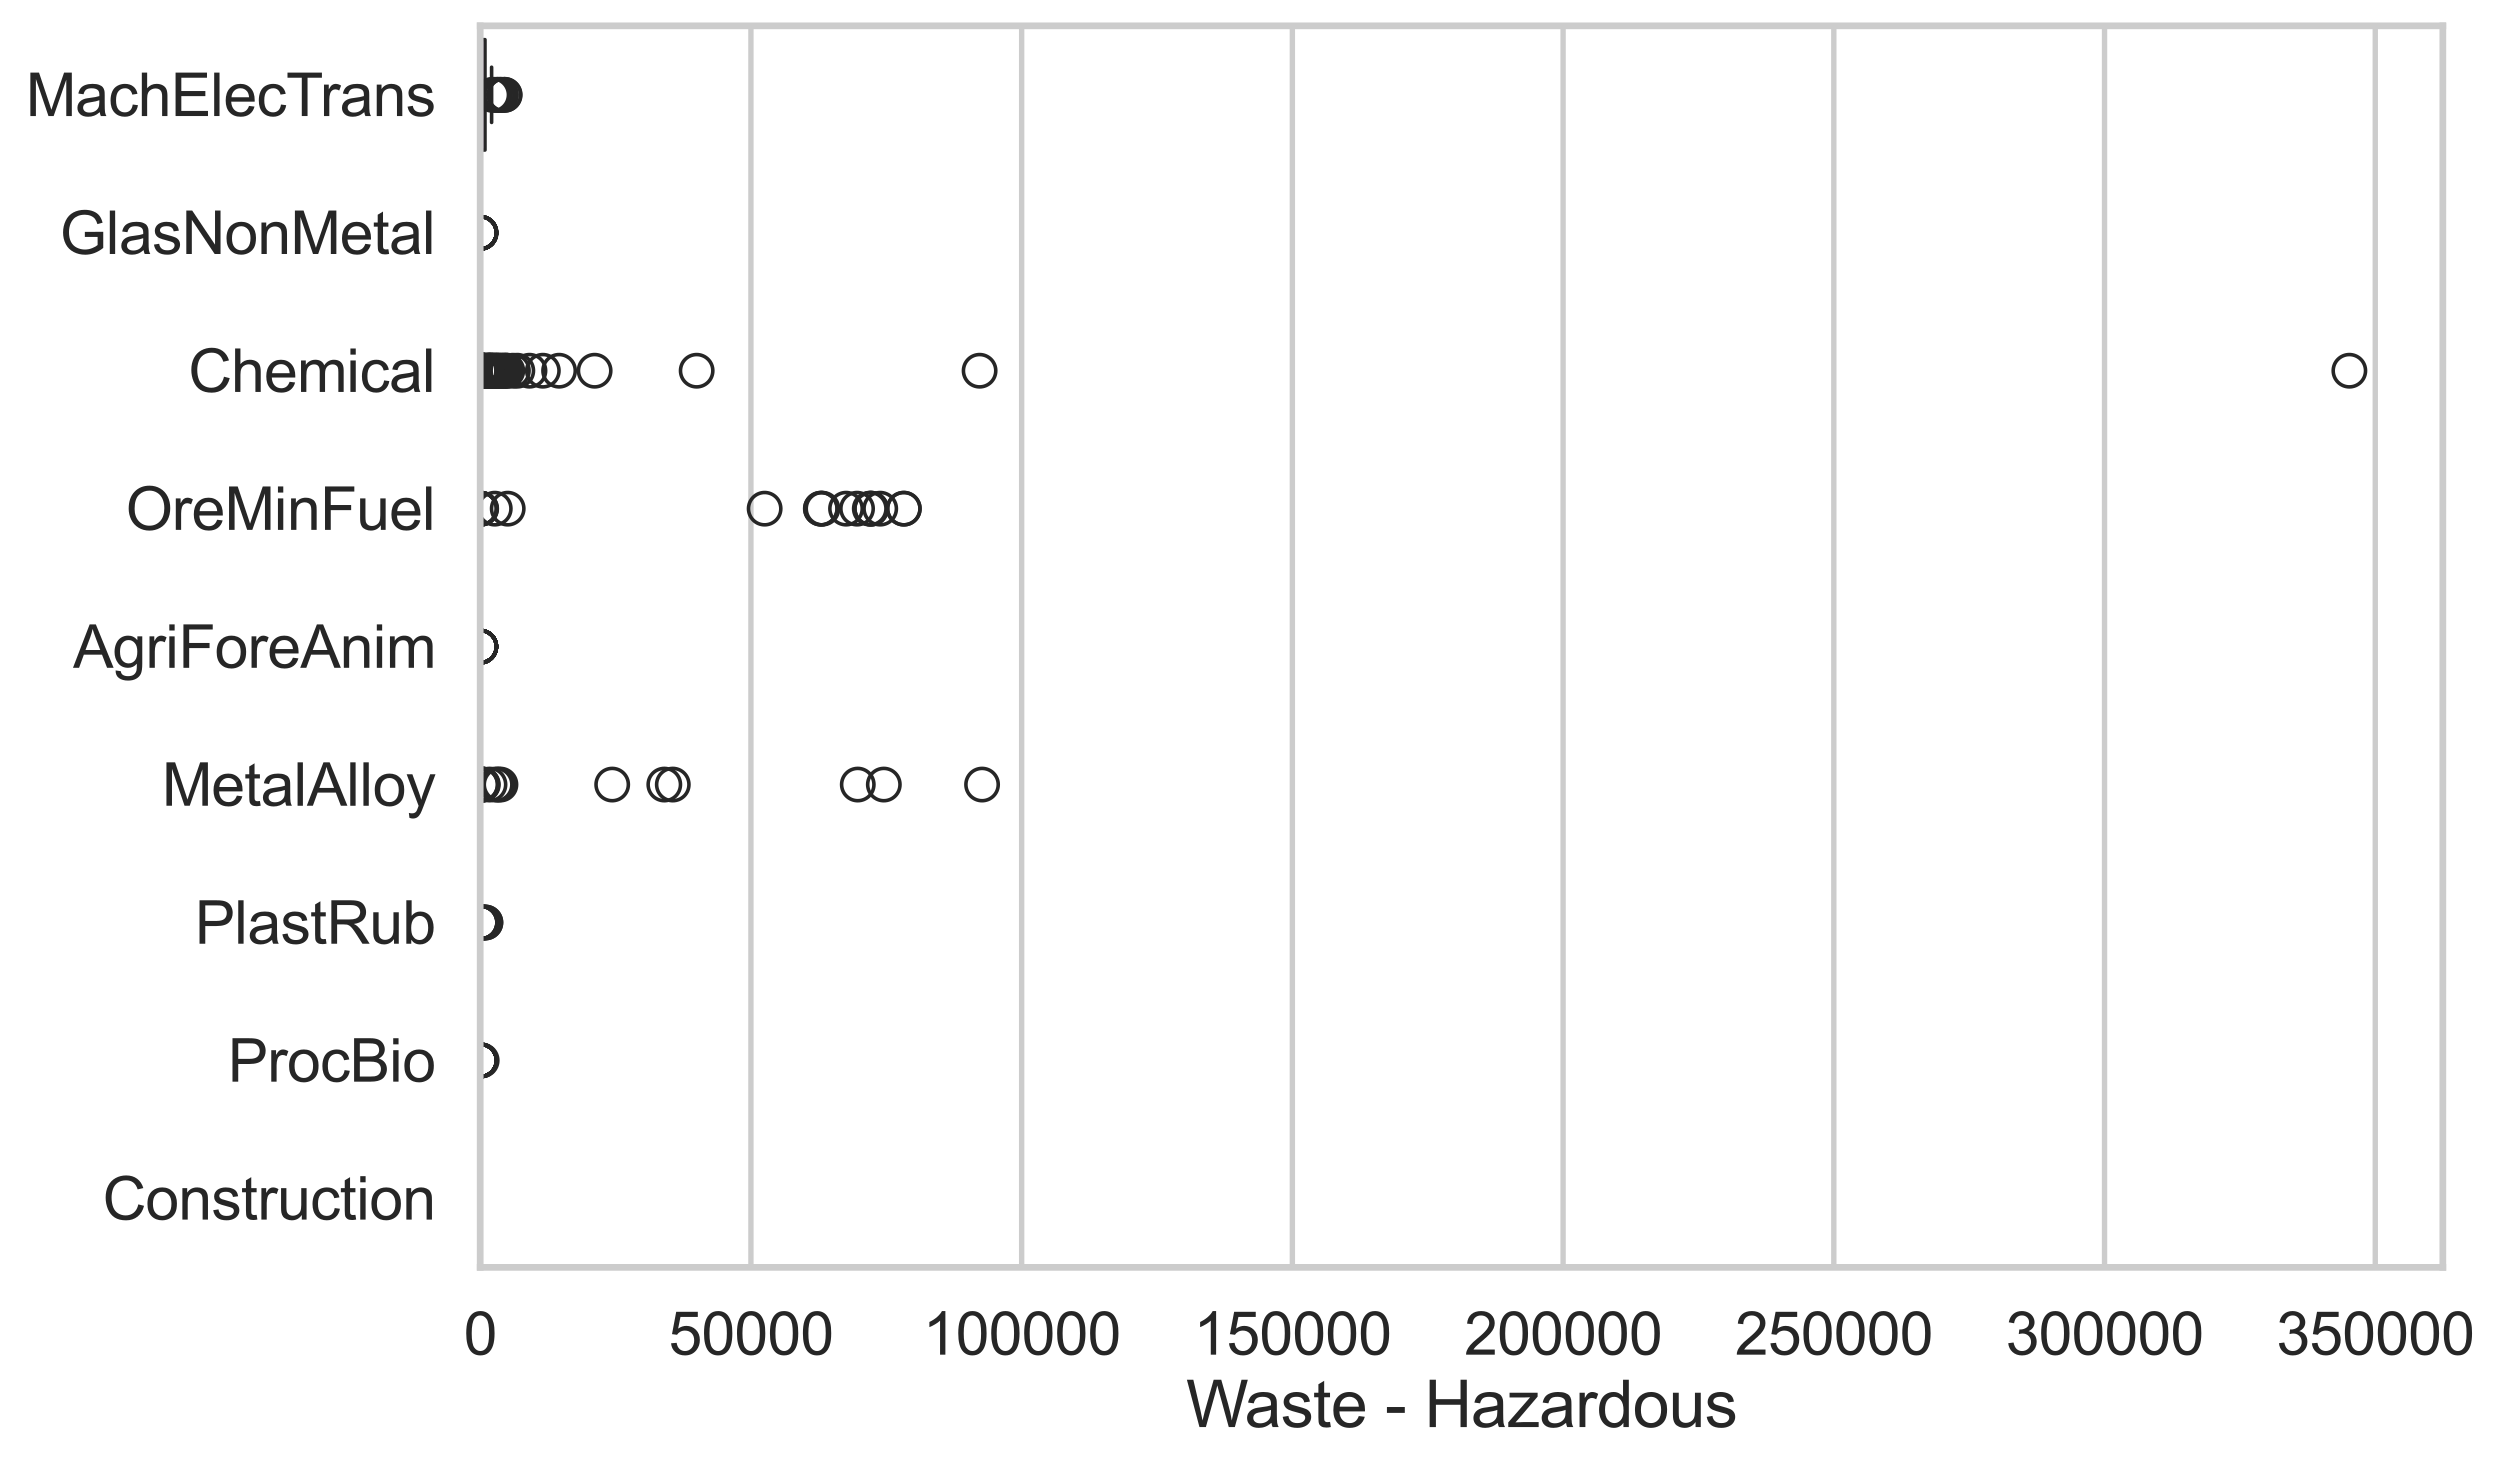 <?xml version="1.0" encoding="utf-8" standalone="no"?>
<!DOCTYPE svg PUBLIC "-//W3C//DTD SVG 1.1//EN"
  "http://www.w3.org/Graphics/SVG/1.1/DTD/svg11.dtd">
<svg xmlns:xlink="http://www.w3.org/1999/xlink" width="696.052pt" height="408.111pt" viewBox="0 0 696.052 408.111" xmlns="http://www.w3.org/2000/svg" version="1.1">
 <defs>
  <style type="text/css">*{stroke-linejoin: round; stroke-linecap: butt}</style>
 </defs>
 <g id="figure_1">
  <g id="patch_1">
   <path d="M 0 408.111 
L 696.052 408.111 
L 696.052 0 
L 0 0 
z
" style="fill: #ffffff"/>
  </g>
  <g id="axes_1">
   <g id="patch_2">
    <path d="M 133.697 352.86 
L 680.134 352.86 
L 680.134 7.2 
L 133.697 7.2 
z
" style="fill: #ffffff"/>
   </g>
   <g id="matplotlib.axis_1">
    <g id="xtick_1">
     <g id="line2d_1">
      <path d="M 133.697 352.86 
L 133.697 7.2 
" clip-path="url(#p6d8b28d0b5)" style="fill: none; stroke: #cccccc; stroke-width: 1.5; stroke-linecap: round"/>
     </g>
     <g id="text_1">
      <!-- 0 -->
      <g style="fill: #262626" transform="translate(129.109 377.17) scale(0.165 -0.165)">
       <defs>
        <path id="ArialMT-30" d="M 266 2259 
Q 266 3072 433 3567 
Q 600 4063 929 4331 
Q 1259 4600 1759 4600 
Q 2128 4600 2406 4451 
Q 2684 4303 2865 4023 
Q 3047 3744 3150 3342 
Q 3253 2941 3253 2259 
Q 3253 1453 3087 958 
Q 2922 463 2592 192 
Q 2263 -78 1759 -78 
Q 1097 -78 719 397 
Q 266 969 266 2259 
z
M 844 2259 
Q 844 1131 1108 757 
Q 1372 384 1759 384 
Q 2147 384 2411 759 
Q 2675 1134 2675 2259 
Q 2675 3391 2411 3762 
Q 2147 4134 1753 4134 
Q 1366 4134 1134 3806 
Q 844 3388 844 2259 
z
" transform="scale(0.016)"/>
       </defs>
       <use xlink:href="#ArialMT-30"/>
      </g>
     </g>
    </g>
    <g id="xtick_2">
     <g id="line2d_2">
      <path d="M 209.072 352.86 
L 209.072 7.2 
" clip-path="url(#p6d8b28d0b5)" style="fill: none; stroke: #cccccc; stroke-width: 1.5; stroke-linecap: round"/>
     </g>
     <g id="text_2">
      <!-- 50000 -->
      <g style="fill: #262626" transform="translate(186.134 377.17) scale(0.165 -0.165)">
       <defs>
        <path id="ArialMT-35" d="M 266 1200 
L 856 1250 
Q 922 819 1161 601 
Q 1400 384 1738 384 
Q 2144 384 2425 690 
Q 2706 997 2706 1503 
Q 2706 1984 2436 2262 
Q 2166 2541 1728 2541 
Q 1456 2541 1237 2417 
Q 1019 2294 894 2097 
L 366 2166 
L 809 4519 
L 3088 4519 
L 3088 3981 
L 1259 3981 
L 1013 2750 
Q 1425 3038 1878 3038 
Q 2478 3038 2890 2622 
Q 3303 2206 3303 1553 
Q 3303 931 2941 478 
Q 2500 -78 1738 -78 
Q 1113 -78 717 272 
Q 322 622 266 1200 
z
" transform="scale(0.016)"/>
       </defs>
       <use xlink:href="#ArialMT-35"/>
       <use xlink:href="#ArialMT-30" transform="translate(55.615 0)"/>
       <use xlink:href="#ArialMT-30" transform="translate(111.23 0)"/>
       <use xlink:href="#ArialMT-30" transform="translate(166.846 0)"/>
       <use xlink:href="#ArialMT-30" transform="translate(222.461 0)"/>
      </g>
     </g>
    </g>
    <g id="xtick_3">
     <g id="line2d_3">
      <path d="M 284.448 352.86 
L 284.448 7.2 
" clip-path="url(#p6d8b28d0b5)" style="fill: none; stroke: #cccccc; stroke-width: 1.5; stroke-linecap: round"/>
     </g>
     <g id="text_3">
      <!-- 100000 -->
      <g style="fill: #262626" transform="translate(256.921 377.17) scale(0.165 -0.165)">
       <defs>
        <path id="ArialMT-31" d="M 2384 0 
L 1822 0 
L 1822 3584 
Q 1619 3391 1289 3197 
Q 959 3003 697 2906 
L 697 3450 
Q 1169 3672 1522 3987 
Q 1875 4303 2022 4600 
L 2384 4600 
L 2384 0 
z
" transform="scale(0.016)"/>
       </defs>
       <use xlink:href="#ArialMT-31"/>
       <use xlink:href="#ArialMT-30" transform="translate(55.615 0)"/>
       <use xlink:href="#ArialMT-30" transform="translate(111.23 0)"/>
       <use xlink:href="#ArialMT-30" transform="translate(166.846 0)"/>
       <use xlink:href="#ArialMT-30" transform="translate(222.461 0)"/>
       <use xlink:href="#ArialMT-30" transform="translate(278.076 0)"/>
      </g>
     </g>
    </g>
    <g id="xtick_4">
     <g id="line2d_4">
      <path d="M 359.823 352.86 
L 359.823 7.2 
" clip-path="url(#p6d8b28d0b5)" style="fill: none; stroke: #cccccc; stroke-width: 1.5; stroke-linecap: round"/>
     </g>
     <g id="text_4">
      <!-- 150000 -->
      <g style="fill: #262626" transform="translate(332.297 377.17) scale(0.165 -0.165)">
       <use xlink:href="#ArialMT-31"/>
       <use xlink:href="#ArialMT-35" transform="translate(55.615 0)"/>
       <use xlink:href="#ArialMT-30" transform="translate(111.23 0)"/>
       <use xlink:href="#ArialMT-30" transform="translate(166.846 0)"/>
       <use xlink:href="#ArialMT-30" transform="translate(222.461 0)"/>
       <use xlink:href="#ArialMT-30" transform="translate(278.076 0)"/>
      </g>
     </g>
    </g>
    <g id="xtick_5">
     <g id="line2d_5">
      <path d="M 435.199 352.86 
L 435.199 7.2 
" clip-path="url(#p6d8b28d0b5)" style="fill: none; stroke: #cccccc; stroke-width: 1.5; stroke-linecap: round"/>
     </g>
     <g id="text_5">
      <!-- 200000 -->
      <g style="fill: #262626" transform="translate(407.672 377.17) scale(0.165 -0.165)">
       <defs>
        <path id="ArialMT-32" d="M 3222 541 
L 3222 0 
L 194 0 
Q 188 203 259 391 
Q 375 700 629 1000 
Q 884 1300 1366 1694 
Q 2113 2306 2375 2664 
Q 2638 3022 2638 3341 
Q 2638 3675 2398 3904 
Q 2159 4134 1775 4134 
Q 1369 4134 1125 3890 
Q 881 3647 878 3216 
L 300 3275 
Q 359 3922 746 4261 
Q 1134 4600 1788 4600 
Q 2447 4600 2831 4234 
Q 3216 3869 3216 3328 
Q 3216 3053 3103 2787 
Q 2991 2522 2730 2228 
Q 2469 1934 1863 1422 
Q 1356 997 1212 845 
Q 1069 694 975 541 
L 3222 541 
z
" transform="scale(0.016)"/>
       </defs>
       <use xlink:href="#ArialMT-32"/>
       <use xlink:href="#ArialMT-30" transform="translate(55.615 0)"/>
       <use xlink:href="#ArialMT-30" transform="translate(111.23 0)"/>
       <use xlink:href="#ArialMT-30" transform="translate(166.846 0)"/>
       <use xlink:href="#ArialMT-30" transform="translate(222.461 0)"/>
       <use xlink:href="#ArialMT-30" transform="translate(278.076 0)"/>
      </g>
     </g>
    </g>
    <g id="xtick_6">
     <g id="line2d_6">
      <path d="M 510.574 352.86 
L 510.574 7.2 
" clip-path="url(#p6d8b28d0b5)" style="fill: none; stroke: #cccccc; stroke-width: 1.5; stroke-linecap: round"/>
     </g>
     <g id="text_6">
      <!-- 250000 -->
      <g style="fill: #262626" transform="translate(483.047 377.17) scale(0.165 -0.165)">
       <use xlink:href="#ArialMT-32"/>
       <use xlink:href="#ArialMT-35" transform="translate(55.615 0)"/>
       <use xlink:href="#ArialMT-30" transform="translate(111.23 0)"/>
       <use xlink:href="#ArialMT-30" transform="translate(166.846 0)"/>
       <use xlink:href="#ArialMT-30" transform="translate(222.461 0)"/>
       <use xlink:href="#ArialMT-30" transform="translate(278.076 0)"/>
      </g>
     </g>
    </g>
    <g id="xtick_7">
     <g id="line2d_7">
      <path d="M 585.95 352.86 
L 585.95 7.2 
" clip-path="url(#p6d8b28d0b5)" style="fill: none; stroke: #cccccc; stroke-width: 1.5; stroke-linecap: round"/>
     </g>
     <g id="text_7">
      <!-- 300000 -->
      <g style="fill: #262626" transform="translate(558.423 377.17) scale(0.165 -0.165)">
       <defs>
        <path id="ArialMT-33" d="M 269 1209 
L 831 1284 
Q 928 806 1161 595 
Q 1394 384 1728 384 
Q 2125 384 2398 659 
Q 2672 934 2672 1341 
Q 2672 1728 2419 1979 
Q 2166 2231 1775 2231 
Q 1616 2231 1378 2169 
L 1441 2663 
Q 1497 2656 1531 2656 
Q 1891 2656 2178 2843 
Q 2466 3031 2466 3422 
Q 2466 3731 2256 3934 
Q 2047 4138 1716 4138 
Q 1388 4138 1169 3931 
Q 950 3725 888 3313 
L 325 3413 
Q 428 3978 793 4289 
Q 1159 4600 1703 4600 
Q 2078 4600 2393 4439 
Q 2709 4278 2876 4000 
Q 3044 3722 3044 3409 
Q 3044 3113 2884 2869 
Q 2725 2625 2413 2481 
Q 2819 2388 3044 2092 
Q 3269 1797 3269 1353 
Q 3269 753 2831 336 
Q 2394 -81 1725 -81 
Q 1122 -81 723 278 
Q 325 638 269 1209 
z
" transform="scale(0.016)"/>
       </defs>
       <use xlink:href="#ArialMT-33"/>
       <use xlink:href="#ArialMT-30" transform="translate(55.615 0)"/>
       <use xlink:href="#ArialMT-30" transform="translate(111.23 0)"/>
       <use xlink:href="#ArialMT-30" transform="translate(166.846 0)"/>
       <use xlink:href="#ArialMT-30" transform="translate(222.461 0)"/>
       <use xlink:href="#ArialMT-30" transform="translate(278.076 0)"/>
      </g>
     </g>
    </g>
    <g id="xtick_8">
     <g id="line2d_8">
      <path d="M 661.325 352.86 
L 661.325 7.2 
" clip-path="url(#p6d8b28d0b5)" style="fill: none; stroke: #cccccc; stroke-width: 1.5; stroke-linecap: round"/>
     </g>
     <g id="text_8">
      <!-- 350000 -->
      <g style="fill: #262626" transform="translate(633.798 377.17) scale(0.165 -0.165)">
       <use xlink:href="#ArialMT-33"/>
       <use xlink:href="#ArialMT-35" transform="translate(55.615 0)"/>
       <use xlink:href="#ArialMT-30" transform="translate(111.23 0)"/>
       <use xlink:href="#ArialMT-30" transform="translate(166.846 0)"/>
       <use xlink:href="#ArialMT-30" transform="translate(222.461 0)"/>
       <use xlink:href="#ArialMT-30" transform="translate(278.076 0)"/>
      </g>
     </g>
    </g>
    <g id="text_9">
     <!-- Waste - Hazardous -->
     <g style="fill: #262626" transform="translate(330.23 397.334) scale(0.18 -0.18)">
      <defs>
       <path id="ArialMT-57" d="M 1294 0 
L 78 4581 
L 700 4581 
L 1397 1578 
Q 1509 1106 1591 641 
Q 1766 1375 1797 1488 
L 2669 4581 
L 3400 4581 
L 4056 2263 
Q 4303 1400 4413 641 
Q 4500 1075 4641 1638 
L 5359 4581 
L 5969 4581 
L 4713 0 
L 4128 0 
L 3163 3491 
Q 3041 3928 3019 4028 
Q 2947 3713 2884 3491 
L 1913 0 
L 1294 0 
z
" transform="scale(0.016)"/>
       <path id="ArialMT-61" d="M 2588 409 
Q 2275 144 1986 34 
Q 1697 -75 1366 -75 
Q 819 -75 525 192 
Q 231 459 231 875 
Q 231 1119 342 1320 
Q 453 1522 633 1644 
Q 813 1766 1038 1828 
Q 1203 1872 1538 1913 
Q 2219 1994 2541 2106 
Q 2544 2222 2544 2253 
Q 2544 2597 2384 2738 
Q 2169 2928 1744 2928 
Q 1347 2928 1158 2789 
Q 969 2650 878 2297 
L 328 2372 
Q 403 2725 575 2942 
Q 747 3159 1072 3276 
Q 1397 3394 1825 3394 
Q 2250 3394 2515 3294 
Q 2781 3194 2906 3042 
Q 3031 2891 3081 2659 
Q 3109 2516 3109 2141 
L 3109 1391 
Q 3109 606 3145 398 
Q 3181 191 3288 0 
L 2700 0 
Q 2613 175 2588 409 
z
M 2541 1666 
Q 2234 1541 1622 1453 
Q 1275 1403 1131 1340 
Q 988 1278 909 1158 
Q 831 1038 831 891 
Q 831 666 1001 516 
Q 1172 366 1500 366 
Q 1825 366 2078 508 
Q 2331 650 2450 897 
Q 2541 1088 2541 1459 
L 2541 1666 
z
" transform="scale(0.016)"/>
       <path id="ArialMT-73" d="M 197 991 
L 753 1078 
Q 800 744 1014 566 
Q 1228 388 1613 388 
Q 2000 388 2187 545 
Q 2375 703 2375 916 
Q 2375 1106 2209 1216 
Q 2094 1291 1634 1406 
Q 1016 1563 777 1677 
Q 538 1791 414 1992 
Q 291 2194 291 2438 
Q 291 2659 392 2848 
Q 494 3038 669 3163 
Q 800 3259 1026 3326 
Q 1253 3394 1513 3394 
Q 1903 3394 2198 3281 
Q 2494 3169 2634 2976 
Q 2775 2784 2828 2463 
L 2278 2388 
Q 2241 2644 2061 2787 
Q 1881 2931 1553 2931 
Q 1166 2931 1000 2803 
Q 834 2675 834 2503 
Q 834 2394 903 2306 
Q 972 2216 1119 2156 
Q 1203 2125 1616 2013 
Q 2213 1853 2448 1751 
Q 2684 1650 2818 1456 
Q 2953 1263 2953 975 
Q 2953 694 2789 445 
Q 2625 197 2315 61 
Q 2006 -75 1616 -75 
Q 969 -75 630 194 
Q 291 463 197 991 
z
" transform="scale(0.016)"/>
       <path id="ArialMT-74" d="M 1650 503 
L 1731 6 
Q 1494 -44 1306 -44 
Q 1000 -44 831 53 
Q 663 150 594 308 
Q 525 466 525 972 
L 525 2881 
L 113 2881 
L 113 3319 
L 525 3319 
L 525 4141 
L 1084 4478 
L 1084 3319 
L 1650 3319 
L 1650 2881 
L 1084 2881 
L 1084 941 
Q 1084 700 1114 631 
Q 1144 563 1211 522 
Q 1278 481 1403 481 
Q 1497 481 1650 503 
z
" transform="scale(0.016)"/>
       <path id="ArialMT-65" d="M 2694 1069 
L 3275 997 
Q 3138 488 2766 206 
Q 2394 -75 1816 -75 
Q 1088 -75 661 373 
Q 234 822 234 1631 
Q 234 2469 665 2931 
Q 1097 3394 1784 3394 
Q 2450 3394 2872 2941 
Q 3294 2488 3294 1666 
Q 3294 1616 3291 1516 
L 816 1516 
Q 847 969 1125 678 
Q 1403 388 1819 388 
Q 2128 388 2347 550 
Q 2566 713 2694 1069 
z
M 847 1978 
L 2700 1978 
Q 2663 2397 2488 2606 
Q 2219 2931 1791 2931 
Q 1403 2931 1139 2672 
Q 875 2413 847 1978 
z
" transform="scale(0.016)"/>
       <path id="ArialMT-20" transform="scale(0.016)"/>
       <path id="ArialMT-2d" d="M 203 1375 
L 203 1941 
L 1931 1941 
L 1931 1375 
L 203 1375 
z
" transform="scale(0.016)"/>
       <path id="ArialMT-48" d="M 513 0 
L 513 4581 
L 1119 4581 
L 1119 2700 
L 3500 2700 
L 3500 4581 
L 4106 4581 
L 4106 0 
L 3500 0 
L 3500 2159 
L 1119 2159 
L 1119 0 
L 513 0 
z
" transform="scale(0.016)"/>
       <path id="ArialMT-7a" d="M 125 0 
L 125 456 
L 2238 2881 
Q 1878 2863 1603 2863 
L 250 2863 
L 250 3319 
L 2963 3319 
L 2963 2947 
L 1166 841 
L 819 456 
Q 1197 484 1528 484 
L 3063 484 
L 3063 0 
L 125 0 
z
" transform="scale(0.016)"/>
       <path id="ArialMT-72" d="M 416 0 
L 416 3319 
L 922 3319 
L 922 2816 
Q 1116 3169 1280 3281 
Q 1444 3394 1641 3394 
Q 1925 3394 2219 3213 
L 2025 2691 
Q 1819 2813 1613 2813 
Q 1428 2813 1281 2702 
Q 1134 2591 1072 2394 
Q 978 2094 978 1738 
L 978 0 
L 416 0 
z
" transform="scale(0.016)"/>
       <path id="ArialMT-64" d="M 2575 0 
L 2575 419 
Q 2259 -75 1647 -75 
Q 1250 -75 917 144 
Q 584 363 401 755 
Q 219 1147 219 1656 
Q 219 2153 384 2558 
Q 550 2963 881 3178 
Q 1213 3394 1622 3394 
Q 1922 3394 2156 3267 
Q 2391 3141 2538 2938 
L 2538 4581 
L 3097 4581 
L 3097 0 
L 2575 0 
z
M 797 1656 
Q 797 1019 1065 703 
Q 1334 388 1700 388 
Q 2069 388 2326 689 
Q 2584 991 2584 1609 
Q 2584 2291 2321 2609 
Q 2059 2928 1675 2928 
Q 1300 2928 1048 2622 
Q 797 2316 797 1656 
z
" transform="scale(0.016)"/>
       <path id="ArialMT-6f" d="M 213 1659 
Q 213 2581 725 3025 
Q 1153 3394 1769 3394 
Q 2453 3394 2887 2945 
Q 3322 2497 3322 1706 
Q 3322 1066 3130 698 
Q 2938 331 2570 128 
Q 2203 -75 1769 -75 
Q 1072 -75 642 372 
Q 213 819 213 1659 
z
M 791 1659 
Q 791 1022 1069 705 
Q 1347 388 1769 388 
Q 2188 388 2466 706 
Q 2744 1025 2744 1678 
Q 2744 2294 2464 2611 
Q 2184 2928 1769 2928 
Q 1347 2928 1069 2612 
Q 791 2297 791 1659 
z
" transform="scale(0.016)"/>
       <path id="ArialMT-75" d="M 2597 0 
L 2597 488 
Q 2209 -75 1544 -75 
Q 1250 -75 995 37 
Q 741 150 617 320 
Q 494 491 444 738 
Q 409 903 409 1263 
L 409 3319 
L 972 3319 
L 972 1478 
Q 972 1038 1006 884 
Q 1059 663 1231 536 
Q 1403 409 1656 409 
Q 1909 409 2131 539 
Q 2353 669 2445 892 
Q 2538 1116 2538 1541 
L 2538 3319 
L 3100 3319 
L 3100 0 
L 2597 0 
z
" transform="scale(0.016)"/>
      </defs>
      <use xlink:href="#ArialMT-57"/>
      <use xlink:href="#ArialMT-61" transform="translate(90.635 0)"/>
      <use xlink:href="#ArialMT-73" transform="translate(146.25 0)"/>
      <use xlink:href="#ArialMT-74" transform="translate(196.25 0)"/>
      <use xlink:href="#ArialMT-65" transform="translate(224.033 0)"/>
      <use xlink:href="#ArialMT-20" transform="translate(279.648 0)"/>
      <use xlink:href="#ArialMT-2d" transform="translate(307.432 0)"/>
      <use xlink:href="#ArialMT-20" transform="translate(340.732 0)"/>
      <use xlink:href="#ArialMT-48" transform="translate(368.516 0)"/>
      <use xlink:href="#ArialMT-61" transform="translate(440.732 0)"/>
      <use xlink:href="#ArialMT-7a" transform="translate(496.348 0)"/>
      <use xlink:href="#ArialMT-61" transform="translate(546.348 0)"/>
      <use xlink:href="#ArialMT-72" transform="translate(601.963 0)"/>
      <use xlink:href="#ArialMT-64" transform="translate(635.264 0)"/>
      <use xlink:href="#ArialMT-6f" transform="translate(690.879 0)"/>
      <use xlink:href="#ArialMT-75" transform="translate(746.494 0)"/>
      <use xlink:href="#ArialMT-73" transform="translate(802.109 0)"/>
     </g>
    </g>
   </g>
   <g id="matplotlib.axis_2">
    <g id="ytick_1">
     <g id="text_10">
      <!-- MachElecTrans -->
      <g style="fill: #262626" transform="translate(7.2 32.309) scale(0.165 -0.165)">
       <defs>
        <path id="ArialMT-4d" d="M 475 0 
L 475 4581 
L 1388 4581 
L 2472 1338 
Q 2622 884 2691 659 
Q 2769 909 2934 1394 
L 4031 4581 
L 4847 4581 
L 4847 0 
L 4263 0 
L 4263 3834 
L 2931 0 
L 2384 0 
L 1059 3900 
L 1059 0 
L 475 0 
z
" transform="scale(0.016)"/>
        <path id="ArialMT-63" d="M 2588 1216 
L 3141 1144 
Q 3050 572 2676 248 
Q 2303 -75 1759 -75 
Q 1078 -75 664 370 
Q 250 816 250 1647 
Q 250 2184 428 2587 
Q 606 2991 970 3192 
Q 1334 3394 1763 3394 
Q 2303 3394 2647 3120 
Q 2991 2847 3088 2344 
L 2541 2259 
Q 2463 2594 2264 2762 
Q 2066 2931 1784 2931 
Q 1359 2931 1093 2626 
Q 828 2322 828 1663 
Q 828 994 1084 691 
Q 1341 388 1753 388 
Q 2084 388 2306 591 
Q 2528 794 2588 1216 
z
" transform="scale(0.016)"/>
        <path id="ArialMT-68" d="M 422 0 
L 422 4581 
L 984 4581 
L 984 2938 
Q 1378 3394 1978 3394 
Q 2347 3394 2619 3248 
Q 2891 3103 3008 2847 
Q 3125 2591 3125 2103 
L 3125 0 
L 2563 0 
L 2563 2103 
Q 2563 2525 2380 2717 
Q 2197 2909 1863 2909 
Q 1613 2909 1392 2779 
Q 1172 2650 1078 2428 
Q 984 2206 984 1816 
L 984 0 
L 422 0 
z
" transform="scale(0.016)"/>
        <path id="ArialMT-45" d="M 506 0 
L 506 4581 
L 3819 4581 
L 3819 4041 
L 1113 4041 
L 1113 2638 
L 3647 2638 
L 3647 2100 
L 1113 2100 
L 1113 541 
L 3925 541 
L 3925 0 
L 506 0 
z
" transform="scale(0.016)"/>
        <path id="ArialMT-6c" d="M 409 0 
L 409 4581 
L 972 4581 
L 972 0 
L 409 0 
z
" transform="scale(0.016)"/>
        <path id="ArialMT-54" d="M 1659 0 
L 1659 4041 
L 150 4041 
L 150 4581 
L 3781 4581 
L 3781 4041 
L 2266 4041 
L 2266 0 
L 1659 0 
z
" transform="scale(0.016)"/>
        <path id="ArialMT-6e" d="M 422 0 
L 422 3319 
L 928 3319 
L 928 2847 
Q 1294 3394 1984 3394 
Q 2284 3394 2536 3286 
Q 2788 3178 2913 3003 
Q 3038 2828 3088 2588 
Q 3119 2431 3119 2041 
L 3119 0 
L 2556 0 
L 2556 2019 
Q 2556 2363 2490 2533 
Q 2425 2703 2258 2804 
Q 2091 2906 1866 2906 
Q 1506 2906 1245 2678 
Q 984 2450 984 1813 
L 984 0 
L 422 0 
z
" transform="scale(0.016)"/>
       </defs>
       <use xlink:href="#ArialMT-4d"/>
       <use xlink:href="#ArialMT-61" transform="translate(83.301 0)"/>
       <use xlink:href="#ArialMT-63" transform="translate(138.916 0)"/>
       <use xlink:href="#ArialMT-68" transform="translate(188.916 0)"/>
       <use xlink:href="#ArialMT-45" transform="translate(244.531 0)"/>
       <use xlink:href="#ArialMT-6c" transform="translate(311.23 0)"/>
       <use xlink:href="#ArialMT-65" transform="translate(333.447 0)"/>
       <use xlink:href="#ArialMT-63" transform="translate(389.062 0)"/>
       <use xlink:href="#ArialMT-54" transform="translate(439.062 0)"/>
       <use xlink:href="#ArialMT-72" transform="translate(496.396 0)"/>
       <use xlink:href="#ArialMT-61" transform="translate(529.697 0)"/>
       <use xlink:href="#ArialMT-6e" transform="translate(585.312 0)"/>
       <use xlink:href="#ArialMT-73" transform="translate(640.928 0)"/>
      </g>
     </g>
    </g>
    <g id="ytick_2">
     <g id="text_11">
      <!-- GlasNonMetal -->
      <g style="fill: #262626" transform="translate(16.659 70.715) scale(0.165 -0.165)">
       <defs>
        <path id="ArialMT-47" d="M 2638 1797 
L 2638 2334 
L 4578 2338 
L 4578 638 
Q 4131 281 3656 101 
Q 3181 -78 2681 -78 
Q 2006 -78 1454 211 
Q 903 500 622 1047 
Q 341 1594 341 2269 
Q 341 2938 620 3517 
Q 900 4097 1425 4378 
Q 1950 4659 2634 4659 
Q 3131 4659 3532 4498 
Q 3934 4338 4162 4050 
Q 4391 3763 4509 3300 
L 3963 3150 
Q 3859 3500 3706 3700 
Q 3553 3900 3268 4020 
Q 2984 4141 2638 4141 
Q 2222 4141 1919 4014 
Q 1616 3888 1430 3681 
Q 1244 3475 1141 3228 
Q 966 2803 966 2306 
Q 966 1694 1177 1281 
Q 1388 869 1791 669 
Q 2194 469 2647 469 
Q 3041 469 3416 620 
Q 3791 772 3984 944 
L 3984 1797 
L 2638 1797 
z
" transform="scale(0.016)"/>
        <path id="ArialMT-4e" d="M 488 0 
L 488 4581 
L 1109 4581 
L 3516 984 
L 3516 4581 
L 4097 4581 
L 4097 0 
L 3475 0 
L 1069 3600 
L 1069 0 
L 488 0 
z
" transform="scale(0.016)"/>
       </defs>
       <use xlink:href="#ArialMT-47"/>
       <use xlink:href="#ArialMT-6c" transform="translate(77.783 0)"/>
       <use xlink:href="#ArialMT-61" transform="translate(100 0)"/>
       <use xlink:href="#ArialMT-73" transform="translate(155.615 0)"/>
       <use xlink:href="#ArialMT-4e" transform="translate(205.615 0)"/>
       <use xlink:href="#ArialMT-6f" transform="translate(277.832 0)"/>
       <use xlink:href="#ArialMT-6e" transform="translate(333.447 0)"/>
       <use xlink:href="#ArialMT-4d" transform="translate(389.062 0)"/>
       <use xlink:href="#ArialMT-65" transform="translate(472.363 0)"/>
       <use xlink:href="#ArialMT-74" transform="translate(527.979 0)"/>
       <use xlink:href="#ArialMT-61" transform="translate(555.762 0)"/>
       <use xlink:href="#ArialMT-6c" transform="translate(611.377 0)"/>
      </g>
     </g>
    </g>
    <g id="ytick_3">
     <g id="text_12">
      <!-- Chemical -->
      <g style="fill: #262626" transform="translate(52.428 109.122) scale(0.165 -0.165)">
       <defs>
        <path id="ArialMT-43" d="M 3763 1606 
L 4369 1453 
Q 4178 706 3683 314 
Q 3188 -78 2472 -78 
Q 1731 -78 1267 223 
Q 803 525 561 1097 
Q 319 1669 319 2325 
Q 319 3041 592 3573 
Q 866 4106 1370 4382 
Q 1875 4659 2481 4659 
Q 3169 4659 3637 4309 
Q 4106 3959 4291 3325 
L 3694 3184 
Q 3534 3684 3231 3912 
Q 2928 4141 2469 4141 
Q 1941 4141 1586 3887 
Q 1231 3634 1087 3207 
Q 944 2781 944 2328 
Q 944 1744 1114 1308 
Q 1284 872 1643 656 
Q 2003 441 2422 441 
Q 2931 441 3284 734 
Q 3638 1028 3763 1606 
z
" transform="scale(0.016)"/>
        <path id="ArialMT-6d" d="M 422 0 
L 422 3319 
L 925 3319 
L 925 2853 
Q 1081 3097 1340 3245 
Q 1600 3394 1931 3394 
Q 2300 3394 2536 3241 
Q 2772 3088 2869 2813 
Q 3263 3394 3894 3394 
Q 4388 3394 4653 3120 
Q 4919 2847 4919 2278 
L 4919 0 
L 4359 0 
L 4359 2091 
Q 4359 2428 4304 2576 
Q 4250 2725 4106 2815 
Q 3963 2906 3769 2906 
Q 3419 2906 3187 2673 
Q 2956 2441 2956 1928 
L 2956 0 
L 2394 0 
L 2394 2156 
Q 2394 2531 2256 2718 
Q 2119 2906 1806 2906 
Q 1569 2906 1367 2781 
Q 1166 2656 1075 2415 
Q 984 2175 984 1722 
L 984 0 
L 422 0 
z
" transform="scale(0.016)"/>
        <path id="ArialMT-69" d="M 425 3934 
L 425 4581 
L 988 4581 
L 988 3934 
L 425 3934 
z
M 425 0 
L 425 3319 
L 988 3319 
L 988 0 
L 425 0 
z
" transform="scale(0.016)"/>
       </defs>
       <use xlink:href="#ArialMT-43"/>
       <use xlink:href="#ArialMT-68" transform="translate(72.217 0)"/>
       <use xlink:href="#ArialMT-65" transform="translate(127.832 0)"/>
       <use xlink:href="#ArialMT-6d" transform="translate(183.447 0)"/>
       <use xlink:href="#ArialMT-69" transform="translate(266.748 0)"/>
       <use xlink:href="#ArialMT-63" transform="translate(288.965 0)"/>
       <use xlink:href="#ArialMT-61" transform="translate(338.965 0)"/>
       <use xlink:href="#ArialMT-6c" transform="translate(394.58 0)"/>
      </g>
     </g>
    </g>
    <g id="ytick_4">
     <g id="text_13">
      <!-- OreMinFuel -->
      <g style="fill: #262626" transform="translate(35.013 147.529) scale(0.165 -0.165)">
       <defs>
        <path id="ArialMT-4f" d="M 309 2231 
Q 309 3372 921 4017 
Q 1534 4663 2503 4663 
Q 3138 4663 3647 4359 
Q 4156 4056 4423 3514 
Q 4691 2972 4691 2284 
Q 4691 1588 4409 1038 
Q 4128 488 3612 205 
Q 3097 -78 2500 -78 
Q 1853 -78 1343 234 
Q 834 547 571 1087 
Q 309 1628 309 2231 
z
M 934 2222 
Q 934 1394 1379 917 
Q 1825 441 2497 441 
Q 3181 441 3623 922 
Q 4066 1403 4066 2288 
Q 4066 2847 3877 3264 
Q 3688 3681 3323 3911 
Q 2959 4141 2506 4141 
Q 1863 4141 1398 3698 
Q 934 3256 934 2222 
z
" transform="scale(0.016)"/>
        <path id="ArialMT-46" d="M 525 0 
L 525 4581 
L 3616 4581 
L 3616 4041 
L 1131 4041 
L 1131 2622 
L 3281 2622 
L 3281 2081 
L 1131 2081 
L 1131 0 
L 525 0 
z
" transform="scale(0.016)"/>
       </defs>
       <use xlink:href="#ArialMT-4f"/>
       <use xlink:href="#ArialMT-72" transform="translate(77.783 0)"/>
       <use xlink:href="#ArialMT-65" transform="translate(111.084 0)"/>
       <use xlink:href="#ArialMT-4d" transform="translate(166.699 0)"/>
       <use xlink:href="#ArialMT-69" transform="translate(250 0)"/>
       <use xlink:href="#ArialMT-6e" transform="translate(272.217 0)"/>
       <use xlink:href="#ArialMT-46" transform="translate(327.832 0)"/>
       <use xlink:href="#ArialMT-75" transform="translate(388.916 0)"/>
       <use xlink:href="#ArialMT-65" transform="translate(444.531 0)"/>
       <use xlink:href="#ArialMT-6c" transform="translate(500.146 0)"/>
      </g>
     </g>
    </g>
    <g id="ytick_5">
     <g id="text_14">
      <!-- AgriForeAnim -->
      <g style="fill: #262626" transform="translate(20.341 185.935) scale(0.165 -0.165)">
       <defs>
        <path id="ArialMT-41" d="M -9 0 
L 1750 4581 
L 2403 4581 
L 4278 0 
L 3588 0 
L 3053 1388 
L 1138 1388 
L 634 0 
L -9 0 
z
M 1313 1881 
L 2866 1881 
L 2388 3150 
Q 2169 3728 2063 4100 
Q 1975 3659 1816 3225 
L 1313 1881 
z
" transform="scale(0.016)"/>
        <path id="ArialMT-67" d="M 319 -275 
L 866 -356 
Q 900 -609 1056 -725 
Q 1266 -881 1628 -881 
Q 2019 -881 2231 -725 
Q 2444 -569 2519 -288 
Q 2563 -116 2559 434 
Q 2191 0 1641 0 
Q 956 0 581 494 
Q 206 988 206 1678 
Q 206 2153 378 2554 
Q 550 2956 876 3175 
Q 1203 3394 1644 3394 
Q 2231 3394 2613 2919 
L 2613 3319 
L 3131 3319 
L 3131 450 
Q 3131 -325 2973 -648 
Q 2816 -972 2473 -1159 
Q 2131 -1347 1631 -1347 
Q 1038 -1347 672 -1080 
Q 306 -813 319 -275 
z
M 784 1719 
Q 784 1066 1043 766 
Q 1303 466 1694 466 
Q 2081 466 2343 764 
Q 2606 1063 2606 1700 
Q 2606 2309 2336 2618 
Q 2066 2928 1684 2928 
Q 1309 2928 1046 2623 
Q 784 2319 784 1719 
z
" transform="scale(0.016)"/>
       </defs>
       <use xlink:href="#ArialMT-41"/>
       <use xlink:href="#ArialMT-67" transform="translate(66.699 0)"/>
       <use xlink:href="#ArialMT-72" transform="translate(122.314 0)"/>
       <use xlink:href="#ArialMT-69" transform="translate(155.615 0)"/>
       <use xlink:href="#ArialMT-46" transform="translate(177.832 0)"/>
       <use xlink:href="#ArialMT-6f" transform="translate(238.916 0)"/>
       <use xlink:href="#ArialMT-72" transform="translate(294.531 0)"/>
       <use xlink:href="#ArialMT-65" transform="translate(327.832 0)"/>
       <use xlink:href="#ArialMT-41" transform="translate(383.447 0)"/>
       <use xlink:href="#ArialMT-6e" transform="translate(450.146 0)"/>
       <use xlink:href="#ArialMT-69" transform="translate(505.762 0)"/>
       <use xlink:href="#ArialMT-6d" transform="translate(527.979 0)"/>
      </g>
     </g>
    </g>
    <g id="ytick_6">
     <g id="text_15">
      <!-- MetalAlloy -->
      <g style="fill: #262626" transform="translate(45.088 224.342) scale(0.165 -0.165)">
       <defs>
        <path id="ArialMT-79" d="M 397 -1278 
L 334 -750 
Q 519 -800 656 -800 
Q 844 -800 956 -737 
Q 1069 -675 1141 -563 
Q 1194 -478 1313 -144 
Q 1328 -97 1363 -6 
L 103 3319 
L 709 3319 
L 1400 1397 
Q 1534 1031 1641 628 
Q 1738 1016 1872 1384 
L 2581 3319 
L 3144 3319 
L 1881 -56 
Q 1678 -603 1566 -809 
Q 1416 -1088 1222 -1217 
Q 1028 -1347 759 -1347 
Q 597 -1347 397 -1278 
z
" transform="scale(0.016)"/>
       </defs>
       <use xlink:href="#ArialMT-4d"/>
       <use xlink:href="#ArialMT-65" transform="translate(83.301 0)"/>
       <use xlink:href="#ArialMT-74" transform="translate(138.916 0)"/>
       <use xlink:href="#ArialMT-61" transform="translate(166.699 0)"/>
       <use xlink:href="#ArialMT-6c" transform="translate(222.314 0)"/>
       <use xlink:href="#ArialMT-41" transform="translate(244.531 0)"/>
       <use xlink:href="#ArialMT-6c" transform="translate(311.23 0)"/>
       <use xlink:href="#ArialMT-6c" transform="translate(333.447 0)"/>
       <use xlink:href="#ArialMT-6f" transform="translate(355.664 0)"/>
       <use xlink:href="#ArialMT-79" transform="translate(411.279 0)"/>
      </g>
     </g>
    </g>
    <g id="ytick_7">
     <g id="text_16">
      <!-- PlastRub -->
      <g style="fill: #262626" transform="translate(54.248 262.749) scale(0.165 -0.165)">
       <defs>
        <path id="ArialMT-50" d="M 494 0 
L 494 4581 
L 2222 4581 
Q 2678 4581 2919 4538 
Q 3256 4481 3484 4323 
Q 3713 4166 3852 3881 
Q 3991 3597 3991 3256 
Q 3991 2672 3619 2267 
Q 3247 1863 2275 1863 
L 1100 1863 
L 1100 0 
L 494 0 
z
M 1100 2403 
L 2284 2403 
Q 2872 2403 3119 2622 
Q 3366 2841 3366 3238 
Q 3366 3525 3220 3729 
Q 3075 3934 2838 4000 
Q 2684 4041 2272 4041 
L 1100 4041 
L 1100 2403 
z
" transform="scale(0.016)"/>
        <path id="ArialMT-52" d="M 503 0 
L 503 4581 
L 2534 4581 
Q 3147 4581 3465 4457 
Q 3784 4334 3975 4021 
Q 4166 3709 4166 3331 
Q 4166 2844 3850 2509 
Q 3534 2175 2875 2084 
Q 3116 1969 3241 1856 
Q 3506 1613 3744 1247 
L 4541 0 
L 3778 0 
L 3172 953 
Q 2906 1366 2734 1584 
Q 2563 1803 2427 1890 
Q 2291 1978 2150 2013 
Q 2047 2034 1813 2034 
L 1109 2034 
L 1109 0 
L 503 0 
z
M 1109 2559 
L 2413 2559 
Q 2828 2559 3062 2645 
Q 3297 2731 3419 2920 
Q 3541 3109 3541 3331 
Q 3541 3656 3305 3865 
Q 3069 4075 2559 4075 
L 1109 4075 
L 1109 2559 
z
" transform="scale(0.016)"/>
        <path id="ArialMT-62" d="M 941 0 
L 419 0 
L 419 4581 
L 981 4581 
L 981 2947 
Q 1338 3394 1891 3394 
Q 2197 3394 2470 3270 
Q 2744 3147 2920 2923 
Q 3097 2700 3197 2384 
Q 3297 2069 3297 1709 
Q 3297 856 2875 390 
Q 2453 -75 1863 -75 
Q 1275 -75 941 416 
L 941 0 
z
M 934 1684 
Q 934 1088 1097 822 
Q 1363 388 1816 388 
Q 2184 388 2453 708 
Q 2722 1028 2722 1663 
Q 2722 2313 2464 2622 
Q 2206 2931 1841 2931 
Q 1472 2931 1203 2611 
Q 934 2291 934 1684 
z
" transform="scale(0.016)"/>
       </defs>
       <use xlink:href="#ArialMT-50"/>
       <use xlink:href="#ArialMT-6c" transform="translate(66.699 0)"/>
       <use xlink:href="#ArialMT-61" transform="translate(88.916 0)"/>
       <use xlink:href="#ArialMT-73" transform="translate(144.531 0)"/>
       <use xlink:href="#ArialMT-74" transform="translate(194.531 0)"/>
       <use xlink:href="#ArialMT-52" transform="translate(222.314 0)"/>
       <use xlink:href="#ArialMT-75" transform="translate(294.531 0)"/>
       <use xlink:href="#ArialMT-62" transform="translate(350.146 0)"/>
      </g>
     </g>
    </g>
    <g id="ytick_8">
     <g id="text_17">
      <!-- ProcBio -->
      <g style="fill: #262626" transform="translate(63.424 301.155) scale(0.165 -0.165)">
       <defs>
        <path id="ArialMT-42" d="M 469 0 
L 469 4581 
L 2188 4581 
Q 2713 4581 3030 4442 
Q 3347 4303 3526 4014 
Q 3706 3725 3706 3409 
Q 3706 3116 3547 2856 
Q 3388 2597 3066 2438 
Q 3481 2316 3704 2022 
Q 3928 1728 3928 1328 
Q 3928 1006 3792 729 
Q 3656 453 3456 303 
Q 3256 153 2954 76 
Q 2653 0 2216 0 
L 469 0 
z
M 1075 2656 
L 2066 2656 
Q 2469 2656 2644 2709 
Q 2875 2778 2992 2937 
Q 3109 3097 3109 3338 
Q 3109 3566 3000 3739 
Q 2891 3913 2687 3977 
Q 2484 4041 1991 4041 
L 1075 4041 
L 1075 2656 
z
M 1075 541 
L 2216 541 
Q 2509 541 2628 563 
Q 2838 600 2978 687 
Q 3119 775 3209 942 
Q 3300 1109 3300 1328 
Q 3300 1584 3169 1773 
Q 3038 1963 2805 2039 
Q 2572 2116 2134 2116 
L 1075 2116 
L 1075 541 
z
" transform="scale(0.016)"/>
       </defs>
       <use xlink:href="#ArialMT-50"/>
       <use xlink:href="#ArialMT-72" transform="translate(66.699 0)"/>
       <use xlink:href="#ArialMT-6f" transform="translate(100 0)"/>
       <use xlink:href="#ArialMT-63" transform="translate(155.615 0)"/>
       <use xlink:href="#ArialMT-42" transform="translate(205.615 0)"/>
       <use xlink:href="#ArialMT-69" transform="translate(272.314 0)"/>
       <use xlink:href="#ArialMT-6f" transform="translate(294.531 0)"/>
      </g>
     </g>
    </g>
    <g id="ytick_9">
     <g id="text_18">
      <!-- Construction -->
      <g style="fill: #262626" transform="translate(28.575 339.562) scale(0.165 -0.165)">
       <use xlink:href="#ArialMT-43"/>
       <use xlink:href="#ArialMT-6f" transform="translate(72.217 0)"/>
       <use xlink:href="#ArialMT-6e" transform="translate(127.832 0)"/>
       <use xlink:href="#ArialMT-73" transform="translate(183.447 0)"/>
       <use xlink:href="#ArialMT-74" transform="translate(233.447 0)"/>
       <use xlink:href="#ArialMT-72" transform="translate(261.23 0)"/>
       <use xlink:href="#ArialMT-75" transform="translate(294.531 0)"/>
       <use xlink:href="#ArialMT-63" transform="translate(350.146 0)"/>
       <use xlink:href="#ArialMT-74" transform="translate(400.146 0)"/>
       <use xlink:href="#ArialMT-69" transform="translate(427.93 0)"/>
       <use xlink:href="#ArialMT-6f" transform="translate(450.146 0)"/>
       <use xlink:href="#ArialMT-6e" transform="translate(505.762 0)"/>
      </g>
     </g>
    </g>
   </g>
   <g id="patch_3">
    <path d="M 133.735 11.041 
L 133.735 41.766 
L 135.027 41.766 
L 135.027 11.041 
L 133.735 11.041 
z
" clip-path="url(#p6d8b28d0b5)" style="fill: #ca74db; stroke: #262626; stroke-linejoin: miter"/>
   </g>
   <g id="line2d_9">
    <path d="M 133.735 26.403 
L 133.7 26.403 
" clip-path="url(#p6d8b28d0b5)" style="fill: none; stroke: #262626"/>
   </g>
   <g id="line2d_10">
    <path d="M 135.027 26.403 
L 136.873 26.403 
" clip-path="url(#p6d8b28d0b5)" style="fill: none; stroke: #262626"/>
   </g>
   <g id="line2d_11">
    <path d="M 133.7 18.722 
L 133.7 34.085 
" clip-path="url(#p6d8b28d0b5)" style="fill: none; stroke: #262626; stroke-linecap: round"/>
   </g>
   <g id="line2d_12">
    <path d="M 136.873 18.722 
L 136.873 34.085 
" clip-path="url(#p6d8b28d0b5)" style="fill: none; stroke: #262626; stroke-linecap: round"/>
   </g>
   <g id="line2d_13">
    <defs>
     <path id="mb7162a7d09" d="M 0 4.5 
C 1.193 4.5 2.338 4.026 3.182 3.182 
C 4.026 2.338 4.5 1.193 4.5 0 
C 4.5 -1.193 4.026 -2.338 3.182 -3.182 
C 2.338 -4.026 1.193 -4.5 0 -4.5 
C -1.193 -4.5 -2.338 -4.026 -3.182 -3.182 
C -4.026 -2.338 -4.5 -1.193 -4.5 0 
C -4.5 1.193 -4.026 2.338 -3.182 3.182 
C -2.338 4.026 -1.193 4.5 0 4.5 
z
" style="stroke: #262626"/>
    </defs>
    <g clip-path="url(#p6d8b28d0b5)">
     <use xlink:href="#mb7162a7d09" x="138.587" y="26.403" style="fill-opacity: 0; stroke: #262626"/>
     <use xlink:href="#mb7162a7d09" x="139.427" y="26.403" style="fill-opacity: 0; stroke: #262626"/>
     <use xlink:href="#mb7162a7d09" x="140.515" y="26.403" style="fill-opacity: 0; stroke: #262626"/>
     <use xlink:href="#mb7162a7d09" x="137.749" y="26.403" style="fill-opacity: 0; stroke: #262626"/>
     <use xlink:href="#mb7162a7d09" x="139.433" y="26.403" style="fill-opacity: 0; stroke: #262626"/>
     <use xlink:href="#mb7162a7d09" x="138.593" y="26.403" style="fill-opacity: 0; stroke: #262626"/>
     <use xlink:href="#mb7162a7d09" x="137.06" y="26.403" style="fill-opacity: 0; stroke: #262626"/>
     <use xlink:href="#mb7162a7d09" x="140.429" y="26.403" style="fill-opacity: 0; stroke: #262626"/>
    </g>
   </g>
   <g id="patch_4">
    <path d="M 133.697 49.447 
L 133.697 80.173 
L 133.7 80.173 
L 133.7 49.447 
L 133.697 49.447 
z
" clip-path="url(#p6d8b28d0b5)" style="fill: #5ca236; stroke: #262626; stroke-linejoin: miter"/>
   </g>
   <g id="line2d_14">
    <path d="M 133.697 64.81 
L 133.697 64.81 
" clip-path="url(#p6d8b28d0b5)" style="fill: none; stroke: #262626"/>
   </g>
   <g id="line2d_15">
    <path d="M 133.7 64.81 
L 133.704 64.81 
" clip-path="url(#p6d8b28d0b5)" style="fill: none; stroke: #262626"/>
   </g>
   <g id="line2d_16">
    <path d="M 133.697 57.129 
L 133.697 72.491 
" clip-path="url(#p6d8b28d0b5)" style="fill: none; stroke: #262626; stroke-linecap: round"/>
   </g>
   <g id="line2d_17">
    <path d="M 133.704 57.129 
L 133.704 72.491 
" clip-path="url(#p6d8b28d0b5)" style="fill: none; stroke: #262626; stroke-linecap: round"/>
   </g>
   <g id="line2d_18">
    <g clip-path="url(#p6d8b28d0b5)">
     <use xlink:href="#mb7162a7d09" x="133.76" y="64.81" style="fill-opacity: 0; stroke: #262626"/>
     <use xlink:href="#mb7162a7d09" x="133.708" y="64.81" style="fill-opacity: 0; stroke: #262626"/>
     <use xlink:href="#mb7162a7d09" x="133.704" y="64.81" style="fill-opacity: 0; stroke: #262626"/>
     <use xlink:href="#mb7162a7d09" x="133.711" y="64.81" style="fill-opacity: 0; stroke: #262626"/>
     <use xlink:href="#mb7162a7d09" x="133.705" y="64.81" style="fill-opacity: 0; stroke: #262626"/>
     <use xlink:href="#mb7162a7d09" x="133.708" y="64.81" style="fill-opacity: 0; stroke: #262626"/>
     <use xlink:href="#mb7162a7d09" x="133.705" y="64.81" style="fill-opacity: 0; stroke: #262626"/>
     <use xlink:href="#mb7162a7d09" x="133.707" y="64.81" style="fill-opacity: 0; stroke: #262626"/>
     <use xlink:href="#mb7162a7d09" x="133.704" y="64.81" style="fill-opacity: 0; stroke: #262626"/>
     <use xlink:href="#mb7162a7d09" x="133.713" y="64.81" style="fill-opacity: 0; stroke: #262626"/>
     <use xlink:href="#mb7162a7d09" x="133.706" y="64.81" style="fill-opacity: 0; stroke: #262626"/>
     <use xlink:href="#mb7162a7d09" x="133.706" y="64.81" style="fill-opacity: 0; stroke: #262626"/>
     <use xlink:href="#mb7162a7d09" x="133.721" y="64.81" style="fill-opacity: 0; stroke: #262626"/>
     <use xlink:href="#mb7162a7d09" x="133.707" y="64.81" style="fill-opacity: 0; stroke: #262626"/>
     <use xlink:href="#mb7162a7d09" x="133.709" y="64.81" style="fill-opacity: 0; stroke: #262626"/>
     <use xlink:href="#mb7162a7d09" x="133.707" y="64.81" style="fill-opacity: 0; stroke: #262626"/>
     <use xlink:href="#mb7162a7d09" x="133.757" y="64.81" style="fill-opacity: 0; stroke: #262626"/>
     <use xlink:href="#mb7162a7d09" x="133.822" y="64.81" style="fill-opacity: 0; stroke: #262626"/>
     <use xlink:href="#mb7162a7d09" x="133.71" y="64.81" style="fill-opacity: 0; stroke: #262626"/>
     <use xlink:href="#mb7162a7d09" x="133.717" y="64.81" style="fill-opacity: 0; stroke: #262626"/>
    </g>
   </g>
   <g id="patch_5">
    <path d="M 133.7 87.854 
L 133.7 118.579 
L 133.715 118.579 
L 133.715 87.854 
L 133.7 87.854 
z
" clip-path="url(#p6d8b28d0b5)" style="fill: #68afd7; stroke: #262626; stroke-linejoin: miter"/>
   </g>
   <g id="line2d_19">
    <path d="M 133.7 103.217 
L 133.697 103.217 
" clip-path="url(#p6d8b28d0b5)" style="fill: none; stroke: #262626"/>
   </g>
   <g id="line2d_20">
    <path d="M 133.715 103.217 
L 133.737 103.217 
" clip-path="url(#p6d8b28d0b5)" style="fill: none; stroke: #262626"/>
   </g>
   <g id="line2d_21">
    <path d="M 133.697 95.535 
L 133.697 110.898 
" clip-path="url(#p6d8b28d0b5)" style="fill: none; stroke: #262626; stroke-linecap: round"/>
   </g>
   <g id="line2d_22">
    <path d="M 133.737 95.535 
L 133.737 110.898 
" clip-path="url(#p6d8b28d0b5)" style="fill: none; stroke: #262626; stroke-linecap: round"/>
   </g>
   <g id="line2d_23">
    <g clip-path="url(#p6d8b28d0b5)">
     <use xlink:href="#mb7162a7d09" x="133.785" y="103.217" style="fill-opacity: 0; stroke: #262626"/>
     <use xlink:href="#mb7162a7d09" x="141.246" y="103.217" style="fill-opacity: 0; stroke: #262626"/>
     <use xlink:href="#mb7162a7d09" x="133.744" y="103.217" style="fill-opacity: 0; stroke: #262626"/>
     <use xlink:href="#mb7162a7d09" x="133.929" y="103.217" style="fill-opacity: 0; stroke: #262626"/>
     <use xlink:href="#mb7162a7d09" x="133.773" y="103.217" style="fill-opacity: 0; stroke: #262626"/>
     <use xlink:href="#mb7162a7d09" x="136.386" y="103.217" style="fill-opacity: 0; stroke: #262626"/>
     <use xlink:href="#mb7162a7d09" x="134.458" y="103.217" style="fill-opacity: 0; stroke: #262626"/>
     <use xlink:href="#mb7162a7d09" x="136.762" y="103.217" style="fill-opacity: 0; stroke: #262626"/>
     <use xlink:href="#mb7162a7d09" x="133.814" y="103.217" style="fill-opacity: 0; stroke: #262626"/>
     <use xlink:href="#mb7162a7d09" x="133.742" y="103.217" style="fill-opacity: 0; stroke: #262626"/>
     <use xlink:href="#mb7162a7d09" x="133.784" y="103.217" style="fill-opacity: 0; stroke: #262626"/>
     <use xlink:href="#mb7162a7d09" x="135.864" y="103.217" style="fill-opacity: 0; stroke: #262626"/>
     <use xlink:href="#mb7162a7d09" x="134.387" y="103.217" style="fill-opacity: 0; stroke: #262626"/>
     <use xlink:href="#mb7162a7d09" x="140.224" y="103.217" style="fill-opacity: 0; stroke: #262626"/>
     <use xlink:href="#mb7162a7d09" x="654.113" y="103.217" style="fill-opacity: 0; stroke: #262626"/>
     <use xlink:href="#mb7162a7d09" x="133.815" y="103.217" style="fill-opacity: 0; stroke: #262626"/>
     <use xlink:href="#mb7162a7d09" x="133.759" y="103.217" style="fill-opacity: 0; stroke: #262626"/>
     <use xlink:href="#mb7162a7d09" x="135.969" y="103.217" style="fill-opacity: 0; stroke: #262626"/>
     <use xlink:href="#mb7162a7d09" x="134.033" y="103.217" style="fill-opacity: 0; stroke: #262626"/>
     <use xlink:href="#mb7162a7d09" x="135.872" y="103.217" style="fill-opacity: 0; stroke: #262626"/>
     <use xlink:href="#mb7162a7d09" x="133.74" y="103.217" style="fill-opacity: 0; stroke: #262626"/>
     <use xlink:href="#mb7162a7d09" x="142.804" y="103.217" style="fill-opacity: 0; stroke: #262626"/>
     <use xlink:href="#mb7162a7d09" x="133.828" y="103.217" style="fill-opacity: 0; stroke: #262626"/>
     <use xlink:href="#mb7162a7d09" x="134.219" y="103.217" style="fill-opacity: 0; stroke: #262626"/>
     <use xlink:href="#mb7162a7d09" x="134.497" y="103.217" style="fill-opacity: 0; stroke: #262626"/>
     <use xlink:href="#mb7162a7d09" x="133.742" y="103.217" style="fill-opacity: 0; stroke: #262626"/>
     <use xlink:href="#mb7162a7d09" x="138.909" y="103.217" style="fill-opacity: 0; stroke: #262626"/>
     <use xlink:href="#mb7162a7d09" x="133.758" y="103.217" style="fill-opacity: 0; stroke: #262626"/>
     <use xlink:href="#mb7162a7d09" x="151.138" y="103.217" style="fill-opacity: 0; stroke: #262626"/>
     <use xlink:href="#mb7162a7d09" x="133.749" y="103.217" style="fill-opacity: 0; stroke: #262626"/>
     <use xlink:href="#mb7162a7d09" x="134.802" y="103.217" style="fill-opacity: 0; stroke: #262626"/>
     <use xlink:href="#mb7162a7d09" x="137.644" y="103.217" style="fill-opacity: 0; stroke: #262626"/>
     <use xlink:href="#mb7162a7d09" x="133.931" y="103.217" style="fill-opacity: 0; stroke: #262626"/>
     <use xlink:href="#mb7162a7d09" x="133.745" y="103.217" style="fill-opacity: 0; stroke: #262626"/>
     <use xlink:href="#mb7162a7d09" x="133.772" y="103.217" style="fill-opacity: 0; stroke: #262626"/>
     <use xlink:href="#mb7162a7d09" x="139.487" y="103.217" style="fill-opacity: 0; stroke: #262626"/>
     <use xlink:href="#mb7162a7d09" x="137.754" y="103.217" style="fill-opacity: 0; stroke: #262626"/>
     <use xlink:href="#mb7162a7d09" x="140.795" y="103.217" style="fill-opacity: 0; stroke: #262626"/>
     <use xlink:href="#mb7162a7d09" x="193.965" y="103.217" style="fill-opacity: 0; stroke: #262626"/>
     <use xlink:href="#mb7162a7d09" x="133.813" y="103.217" style="fill-opacity: 0; stroke: #262626"/>
     <use xlink:href="#mb7162a7d09" x="133.818" y="103.217" style="fill-opacity: 0; stroke: #262626"/>
     <use xlink:href="#mb7162a7d09" x="133.865" y="103.217" style="fill-opacity: 0; stroke: #262626"/>
     <use xlink:href="#mb7162a7d09" x="136.055" y="103.217" style="fill-opacity: 0; stroke: #262626"/>
     <use xlink:href="#mb7162a7d09" x="147.42" y="103.217" style="fill-opacity: 0; stroke: #262626"/>
     <use xlink:href="#mb7162a7d09" x="155.663" y="103.217" style="fill-opacity: 0; stroke: #262626"/>
     <use xlink:href="#mb7162a7d09" x="137.202" y="103.217" style="fill-opacity: 0; stroke: #262626"/>
     <use xlink:href="#mb7162a7d09" x="136.603" y="103.217" style="fill-opacity: 0; stroke: #262626"/>
     <use xlink:href="#mb7162a7d09" x="133.912" y="103.217" style="fill-opacity: 0; stroke: #262626"/>
     <use xlink:href="#mb7162a7d09" x="133.783" y="103.217" style="fill-opacity: 0; stroke: #262626"/>
     <use xlink:href="#mb7162a7d09" x="133.808" y="103.217" style="fill-opacity: 0; stroke: #262626"/>
     <use xlink:href="#mb7162a7d09" x="134.09" y="103.217" style="fill-opacity: 0; stroke: #262626"/>
     <use xlink:href="#mb7162a7d09" x="133.97" y="103.217" style="fill-opacity: 0; stroke: #262626"/>
     <use xlink:href="#mb7162a7d09" x="134.099" y="103.217" style="fill-opacity: 0; stroke: #262626"/>
     <use xlink:href="#mb7162a7d09" x="272.742" y="103.217" style="fill-opacity: 0; stroke: #262626"/>
     <use xlink:href="#mb7162a7d09" x="139.826" y="103.217" style="fill-opacity: 0; stroke: #262626"/>
     <use xlink:href="#mb7162a7d09" x="134.426" y="103.217" style="fill-opacity: 0; stroke: #262626"/>
     <use xlink:href="#mb7162a7d09" x="134.088" y="103.217" style="fill-opacity: 0; stroke: #262626"/>
     <use xlink:href="#mb7162a7d09" x="133.738" y="103.217" style="fill-opacity: 0; stroke: #262626"/>
     <use xlink:href="#mb7162a7d09" x="135.455" y="103.217" style="fill-opacity: 0; stroke: #262626"/>
     <use xlink:href="#mb7162a7d09" x="134.24" y="103.217" style="fill-opacity: 0; stroke: #262626"/>
     <use xlink:href="#mb7162a7d09" x="137.037" y="103.217" style="fill-opacity: 0; stroke: #262626"/>
     <use xlink:href="#mb7162a7d09" x="134.013" y="103.217" style="fill-opacity: 0; stroke: #262626"/>
     <use xlink:href="#mb7162a7d09" x="133.777" y="103.217" style="fill-opacity: 0; stroke: #262626"/>
     <use xlink:href="#mb7162a7d09" x="138.68" y="103.217" style="fill-opacity: 0; stroke: #262626"/>
     <use xlink:href="#mb7162a7d09" x="133.924" y="103.217" style="fill-opacity: 0; stroke: #262626"/>
     <use xlink:href="#mb7162a7d09" x="136.671" y="103.217" style="fill-opacity: 0; stroke: #262626"/>
     <use xlink:href="#mb7162a7d09" x="133.819" y="103.217" style="fill-opacity: 0; stroke: #262626"/>
     <use xlink:href="#mb7162a7d09" x="133.752" y="103.217" style="fill-opacity: 0; stroke: #262626"/>
     <use xlink:href="#mb7162a7d09" x="134.722" y="103.217" style="fill-opacity: 0; stroke: #262626"/>
     <use xlink:href="#mb7162a7d09" x="138.336" y="103.217" style="fill-opacity: 0; stroke: #262626"/>
     <use xlink:href="#mb7162a7d09" x="134.006" y="103.217" style="fill-opacity: 0; stroke: #262626"/>
     <use xlink:href="#mb7162a7d09" x="133.83" y="103.217" style="fill-opacity: 0; stroke: #262626"/>
     <use xlink:href="#mb7162a7d09" x="133.738" y="103.217" style="fill-opacity: 0; stroke: #262626"/>
     <use xlink:href="#mb7162a7d09" x="134.59" y="103.217" style="fill-opacity: 0; stroke: #262626"/>
     <use xlink:href="#mb7162a7d09" x="165.558" y="103.217" style="fill-opacity: 0; stroke: #262626"/>
     <use xlink:href="#mb7162a7d09" x="138.209" y="103.217" style="fill-opacity: 0; stroke: #262626"/>
     <use xlink:href="#mb7162a7d09" x="144.035" y="103.217" style="fill-opacity: 0; stroke: #262626"/>
     <use xlink:href="#mb7162a7d09" x="140.87" y="103.217" style="fill-opacity: 0; stroke: #262626"/>
    </g>
   </g>
   <g id="patch_6">
    <path d="M 133.697 126.261 
L 133.697 156.986 
L 133.706 156.986 
L 133.706 126.261 
L 133.697 126.261 
z
" clip-path="url(#p6d8b28d0b5)" style="fill: #daac58; stroke: #262626; stroke-linejoin: miter"/>
   </g>
   <g id="line2d_24">
    <path d="M 133.697 141.623 
L 133.697 141.623 
" clip-path="url(#p6d8b28d0b5)" style="fill: none; stroke: #262626"/>
   </g>
   <g id="line2d_25">
    <path d="M 133.706 141.623 
L 133.72 141.623 
" clip-path="url(#p6d8b28d0b5)" style="fill: none; stroke: #262626"/>
   </g>
   <g id="line2d_26">
    <path d="M 133.697 133.942 
L 133.697 149.305 
" clip-path="url(#p6d8b28d0b5)" style="fill: none; stroke: #262626; stroke-linecap: round"/>
   </g>
   <g id="line2d_27">
    <path d="M 133.72 133.942 
L 133.72 149.305 
" clip-path="url(#p6d8b28d0b5)" style="fill: none; stroke: #262626; stroke-linecap: round"/>
   </g>
   <g id="line2d_28">
    <g clip-path="url(#p6d8b28d0b5)">
     <use xlink:href="#mb7162a7d09" x="133.778" y="141.623" style="fill-opacity: 0; stroke: #262626"/>
     <use xlink:href="#mb7162a7d09" x="242.167" y="141.623" style="fill-opacity: 0; stroke: #262626"/>
     <use xlink:href="#mb7162a7d09" x="245.074" y="141.623" style="fill-opacity: 0; stroke: #262626"/>
     <use xlink:href="#mb7162a7d09" x="137.753" y="141.623" style="fill-opacity: 0; stroke: #262626"/>
     <use xlink:href="#mb7162a7d09" x="228.535" y="141.623" style="fill-opacity: 0; stroke: #262626"/>
     <use xlink:href="#mb7162a7d09" x="235.555" y="141.623" style="fill-opacity: 0; stroke: #262626"/>
     <use xlink:href="#mb7162a7d09" x="228.976" y="141.623" style="fill-opacity: 0; stroke: #262626"/>
     <use xlink:href="#mb7162a7d09" x="228.594" y="141.623" style="fill-opacity: 0; stroke: #262626"/>
     <use xlink:href="#mb7162a7d09" x="251.641" y="141.623" style="fill-opacity: 0; stroke: #262626"/>
     <use xlink:href="#mb7162a7d09" x="133.895" y="141.623" style="fill-opacity: 0; stroke: #262626"/>
     <use xlink:href="#mb7162a7d09" x="251.641" y="141.623" style="fill-opacity: 0; stroke: #262626"/>
     <use xlink:href="#mb7162a7d09" x="133.967" y="141.623" style="fill-opacity: 0; stroke: #262626"/>
     <use xlink:href="#mb7162a7d09" x="133.725" y="141.623" style="fill-opacity: 0; stroke: #262626"/>
     <use xlink:href="#mb7162a7d09" x="238.621" y="141.623" style="fill-opacity: 0; stroke: #262626"/>
     <use xlink:href="#mb7162a7d09" x="133.767" y="141.623" style="fill-opacity: 0; stroke: #262626"/>
     <use xlink:href="#mb7162a7d09" x="242.53" y="141.623" style="fill-opacity: 0; stroke: #262626"/>
     <use xlink:href="#mb7162a7d09" x="133.726" y="141.623" style="fill-opacity: 0; stroke: #262626"/>
     <use xlink:href="#mb7162a7d09" x="141.357" y="141.623" style="fill-opacity: 0; stroke: #262626"/>
     <use xlink:href="#mb7162a7d09" x="242.53" y="141.623" style="fill-opacity: 0; stroke: #262626"/>
     <use xlink:href="#mb7162a7d09" x="212.894" y="141.623" style="fill-opacity: 0; stroke: #262626"/>
    </g>
   </g>
   <g id="patch_7">
    <path d="M 133.698 164.667 
L 133.698 195.393 
L 133.699 195.393 
L 133.699 164.667 
L 133.698 164.667 
z
" clip-path="url(#p6d8b28d0b5)" style="fill: #166c9c; stroke: #262626; stroke-linejoin: miter"/>
   </g>
   <g id="line2d_29">
    <path d="M 133.698 180.03 
L 133.697 180.03 
" clip-path="url(#p6d8b28d0b5)" style="fill: none; stroke: #262626"/>
   </g>
   <g id="line2d_30">
    <path d="M 133.699 180.03 
L 133.702 180.03 
" clip-path="url(#p6d8b28d0b5)" style="fill: none; stroke: #262626"/>
   </g>
   <g id="line2d_31">
    <path d="M 133.697 172.349 
L 133.697 187.711 
" clip-path="url(#p6d8b28d0b5)" style="fill: none; stroke: #262626; stroke-linecap: round"/>
   </g>
   <g id="line2d_32">
    <path d="M 133.702 172.349 
L 133.702 187.711 
" clip-path="url(#p6d8b28d0b5)" style="fill: none; stroke: #262626; stroke-linecap: round"/>
   </g>
   <g id="line2d_33">
    <g clip-path="url(#p6d8b28d0b5)">
     <use xlink:href="#mb7162a7d09" x="133.703" y="180.03" style="fill-opacity: 0; stroke: #262626"/>
     <use xlink:href="#mb7162a7d09" x="133.712" y="180.03" style="fill-opacity: 0; stroke: #262626"/>
     <use xlink:href="#mb7162a7d09" x="133.703" y="180.03" style="fill-opacity: 0; stroke: #262626"/>
     <use xlink:href="#mb7162a7d09" x="133.712" y="180.03" style="fill-opacity: 0; stroke: #262626"/>
     <use xlink:href="#mb7162a7d09" x="133.703" y="180.03" style="fill-opacity: 0; stroke: #262626"/>
     <use xlink:href="#mb7162a7d09" x="133.704" y="180.03" style="fill-opacity: 0; stroke: #262626"/>
     <use xlink:href="#mb7162a7d09" x="133.702" y="180.03" style="fill-opacity: 0; stroke: #262626"/>
     <use xlink:href="#mb7162a7d09" x="133.702" y="180.03" style="fill-opacity: 0; stroke: #262626"/>
     <use xlink:href="#mb7162a7d09" x="133.745" y="180.03" style="fill-opacity: 0; stroke: #262626"/>
     <use xlink:href="#mb7162a7d09" x="133.704" y="180.03" style="fill-opacity: 0; stroke: #262626"/>
     <use xlink:href="#mb7162a7d09" x="133.708" y="180.03" style="fill-opacity: 0; stroke: #262626"/>
     <use xlink:href="#mb7162a7d09" x="133.702" y="180.03" style="fill-opacity: 0; stroke: #262626"/>
     <use xlink:href="#mb7162a7d09" x="133.709" y="180.03" style="fill-opacity: 0; stroke: #262626"/>
     <use xlink:href="#mb7162a7d09" x="133.712" y="180.03" style="fill-opacity: 0; stroke: #262626"/>
     <use xlink:href="#mb7162a7d09" x="133.709" y="180.03" style="fill-opacity: 0; stroke: #262626"/>
     <use xlink:href="#mb7162a7d09" x="133.704" y="180.03" style="fill-opacity: 0; stroke: #262626"/>
     <use xlink:href="#mb7162a7d09" x="133.703" y="180.03" style="fill-opacity: 0; stroke: #262626"/>
     <use xlink:href="#mb7162a7d09" x="133.704" y="180.03" style="fill-opacity: 0; stroke: #262626"/>
     <use xlink:href="#mb7162a7d09" x="133.719" y="180.03" style="fill-opacity: 0; stroke: #262626"/>
     <use xlink:href="#mb7162a7d09" x="133.703" y="180.03" style="fill-opacity: 0; stroke: #262626"/>
     <use xlink:href="#mb7162a7d09" x="133.707" y="180.03" style="fill-opacity: 0; stroke: #262626"/>
     <use xlink:href="#mb7162a7d09" x="133.702" y="180.03" style="fill-opacity: 0; stroke: #262626"/>
     <use xlink:href="#mb7162a7d09" x="133.714" y="180.03" style="fill-opacity: 0; stroke: #262626"/>
     <use xlink:href="#mb7162a7d09" x="133.708" y="180.03" style="fill-opacity: 0; stroke: #262626"/>
     <use xlink:href="#mb7162a7d09" x="133.702" y="180.03" style="fill-opacity: 0; stroke: #262626"/>
     <use xlink:href="#mb7162a7d09" x="133.703" y="180.03" style="fill-opacity: 0; stroke: #262626"/>
    </g>
   </g>
   <g id="patch_8">
    <path d="M 133.7 203.074 
L 133.7 233.799 
L 133.796 233.799 
L 133.796 203.074 
L 133.7 203.074 
z
" clip-path="url(#p6d8b28d0b5)" style="fill: #ba611b; stroke: #262626; stroke-linejoin: miter"/>
   </g>
   <g id="line2d_34">
    <path d="M 133.7 218.437 
L 133.697 218.437 
" clip-path="url(#p6d8b28d0b5)" style="fill: none; stroke: #262626"/>
   </g>
   <g id="line2d_35">
    <path d="M 133.796 218.437 
L 133.922 218.437 
" clip-path="url(#p6d8b28d0b5)" style="fill: none; stroke: #262626"/>
   </g>
   <g id="line2d_36">
    <path d="M 133.697 210.755 
L 133.697 226.118 
" clip-path="url(#p6d8b28d0b5)" style="fill: none; stroke: #262626; stroke-linecap: round"/>
   </g>
   <g id="line2d_37">
    <path d="M 133.922 210.755 
L 133.922 226.118 
" clip-path="url(#p6d8b28d0b5)" style="fill: none; stroke: #262626; stroke-linecap: round"/>
   </g>
   <g id="line2d_38">
    <g clip-path="url(#p6d8b28d0b5)">
     <use xlink:href="#mb7162a7d09" x="238.822" y="218.437" style="fill-opacity: 0; stroke: #262626"/>
     <use xlink:href="#mb7162a7d09" x="134.005" y="218.437" style="fill-opacity: 0; stroke: #262626"/>
     <use xlink:href="#mb7162a7d09" x="138.006" y="218.437" style="fill-opacity: 0; stroke: #262626"/>
     <use xlink:href="#mb7162a7d09" x="184.959" y="218.437" style="fill-opacity: 0; stroke: #262626"/>
     <use xlink:href="#mb7162a7d09" x="170.447" y="218.437" style="fill-opacity: 0; stroke: #262626"/>
     <use xlink:href="#mb7162a7d09" x="134.016" y="218.437" style="fill-opacity: 0; stroke: #262626"/>
     <use xlink:href="#mb7162a7d09" x="134.251" y="218.437" style="fill-opacity: 0; stroke: #262626"/>
     <use xlink:href="#mb7162a7d09" x="134.425" y="218.437" style="fill-opacity: 0; stroke: #262626"/>
     <use xlink:href="#mb7162a7d09" x="187.318" y="218.437" style="fill-opacity: 0; stroke: #262626"/>
     <use xlink:href="#mb7162a7d09" x="134.302" y="218.437" style="fill-opacity: 0; stroke: #262626"/>
     <use xlink:href="#mb7162a7d09" x="246.077" y="218.437" style="fill-opacity: 0; stroke: #262626"/>
     <use xlink:href="#mb7162a7d09" x="136.288" y="218.437" style="fill-opacity: 0; stroke: #262626"/>
     <use xlink:href="#mb7162a7d09" x="139.335" y="218.437" style="fill-opacity: 0; stroke: #262626"/>
     <use xlink:href="#mb7162a7d09" x="273.429" y="218.437" style="fill-opacity: 0; stroke: #262626"/>
     <use xlink:href="#mb7162a7d09" x="138.695" y="218.437" style="fill-opacity: 0; stroke: #262626"/>
    </g>
   </g>
   <g id="patch_9">
    <path d="M 133.711 241.481 
L 133.711 272.206 
L 133.764 272.206 
L 133.764 241.481 
L 133.711 241.481 
z
" clip-path="url(#p6d8b28d0b5)" style="fill: #e33eb2; stroke: #262626; stroke-linejoin: miter"/>
   </g>
   <g id="line2d_39">
    <path d="M 133.711 256.843 
L 133.697 256.843 
" clip-path="url(#p6d8b28d0b5)" style="fill: none; stroke: #262626"/>
   </g>
   <g id="line2d_40">
    <path d="M 133.764 256.843 
L 133.842 256.843 
" clip-path="url(#p6d8b28d0b5)" style="fill: none; stroke: #262626"/>
   </g>
   <g id="line2d_41">
    <path d="M 133.697 249.162 
L 133.697 264.525 
" clip-path="url(#p6d8b28d0b5)" style="fill: none; stroke: #262626; stroke-linecap: round"/>
   </g>
   <g id="line2d_42">
    <path d="M 133.842 249.162 
L 133.842 264.525 
" clip-path="url(#p6d8b28d0b5)" style="fill: none; stroke: #262626; stroke-linecap: round"/>
   </g>
   <g id="line2d_43">
    <g clip-path="url(#p6d8b28d0b5)">
     <use xlink:href="#mb7162a7d09" x="134.475" y="256.843" style="fill-opacity: 0; stroke: #262626"/>
     <use xlink:href="#mb7162a7d09" x="133.939" y="256.843" style="fill-opacity: 0; stroke: #262626"/>
     <use xlink:href="#mb7162a7d09" x="133.953" y="256.843" style="fill-opacity: 0; stroke: #262626"/>
     <use xlink:href="#mb7162a7d09" x="134.591" y="256.843" style="fill-opacity: 0; stroke: #262626"/>
     <use xlink:href="#mb7162a7d09" x="133.853" y="256.843" style="fill-opacity: 0; stroke: #262626"/>
     <use xlink:href="#mb7162a7d09" x="135.144" y="256.843" style="fill-opacity: 0; stroke: #262626"/>
     <use xlink:href="#mb7162a7d09" x="133.853" y="256.843" style="fill-opacity: 0; stroke: #262626"/>
     <use xlink:href="#mb7162a7d09" x="133.846" y="256.843" style="fill-opacity: 0; stroke: #262626"/>
     <use xlink:href="#mb7162a7d09" x="135.141" y="256.843" style="fill-opacity: 0; stroke: #262626"/>
     <use xlink:href="#mb7162a7d09" x="134.045" y="256.843" style="fill-opacity: 0; stroke: #262626"/>
    </g>
   </g>
   <g id="patch_10">
    <path d="M 133.698 279.887 
L 133.698 310.613 
L 133.701 310.613 
L 133.701 279.887 
L 133.698 279.887 
z
" clip-path="url(#p6d8b28d0b5)" style="fill: #38be4e; stroke: #262626; stroke-linejoin: miter"/>
   </g>
   <g id="line2d_44">
    <path d="M 133.698 295.25 
L 133.697 295.25 
" clip-path="url(#p6d8b28d0b5)" style="fill: none; stroke: #262626"/>
   </g>
   <g id="line2d_45">
    <path d="M 133.701 295.25 
L 133.705 295.25 
" clip-path="url(#p6d8b28d0b5)" style="fill: none; stroke: #262626"/>
   </g>
   <g id="line2d_46">
    <path d="M 133.697 287.569 
L 133.697 302.931 
" clip-path="url(#p6d8b28d0b5)" style="fill: none; stroke: #262626; stroke-linecap: round"/>
   </g>
   <g id="line2d_47">
    <path d="M 133.705 287.569 
L 133.705 302.931 
" clip-path="url(#p6d8b28d0b5)" style="fill: none; stroke: #262626; stroke-linecap: round"/>
   </g>
   <g id="line2d_48">
    <g clip-path="url(#p6d8b28d0b5)">
     <use xlink:href="#mb7162a7d09" x="133.718" y="295.25" style="fill-opacity: 0; stroke: #262626"/>
     <use xlink:href="#mb7162a7d09" x="133.712" y="295.25" style="fill-opacity: 0; stroke: #262626"/>
     <use xlink:href="#mb7162a7d09" x="133.707" y="295.25" style="fill-opacity: 0; stroke: #262626"/>
     <use xlink:href="#mb7162a7d09" x="134.108" y="295.25" style="fill-opacity: 0; stroke: #262626"/>
     <use xlink:href="#mb7162a7d09" x="133.78" y="295.25" style="fill-opacity: 0; stroke: #262626"/>
     <use xlink:href="#mb7162a7d09" x="133.712" y="295.25" style="fill-opacity: 0; stroke: #262626"/>
     <use xlink:href="#mb7162a7d09" x="133.803" y="295.25" style="fill-opacity: 0; stroke: #262626"/>
     <use xlink:href="#mb7162a7d09" x="133.747" y="295.25" style="fill-opacity: 0; stroke: #262626"/>
     <use xlink:href="#mb7162a7d09" x="133.718" y="295.25" style="fill-opacity: 0; stroke: #262626"/>
     <use xlink:href="#mb7162a7d09" x="133.71" y="295.25" style="fill-opacity: 0; stroke: #262626"/>
     <use xlink:href="#mb7162a7d09" x="133.714" y="295.25" style="fill-opacity: 0; stroke: #262626"/>
     <use xlink:href="#mb7162a7d09" x="133.726" y="295.25" style="fill-opacity: 0; stroke: #262626"/>
     <use xlink:href="#mb7162a7d09" x="133.827" y="295.25" style="fill-opacity: 0; stroke: #262626"/>
     <use xlink:href="#mb7162a7d09" x="133.728" y="295.25" style="fill-opacity: 0; stroke: #262626"/>
     <use xlink:href="#mb7162a7d09" x="133.726" y="295.25" style="fill-opacity: 0; stroke: #262626"/>
     <use xlink:href="#mb7162a7d09" x="133.706" y="295.25" style="fill-opacity: 0; stroke: #262626"/>
     <use xlink:href="#mb7162a7d09" x="133.724" y="295.25" style="fill-opacity: 0; stroke: #262626"/>
     <use xlink:href="#mb7162a7d09" x="133.8" y="295.25" style="fill-opacity: 0; stroke: #262626"/>
     <use xlink:href="#mb7162a7d09" x="133.716" y="295.25" style="fill-opacity: 0; stroke: #262626"/>
     <use xlink:href="#mb7162a7d09" x="133.757" y="295.25" style="fill-opacity: 0; stroke: #262626"/>
     <use xlink:href="#mb7162a7d09" x="133.77" y="295.25" style="fill-opacity: 0; stroke: #262626"/>
     <use xlink:href="#mb7162a7d09" x="133.721" y="295.25" style="fill-opacity: 0; stroke: #262626"/>
     <use xlink:href="#mb7162a7d09" x="133.822" y="295.25" style="fill-opacity: 0; stroke: #262626"/>
     <use xlink:href="#mb7162a7d09" x="133.715" y="295.25" style="fill-opacity: 0; stroke: #262626"/>
    </g>
   </g>
   <g id="patch_11">
    <path d="M 133.697 318.294 
L 133.697 349.019 
L 133.698 349.019 
L 133.698 318.294 
L 133.697 318.294 
z
" clip-path="url(#p6d8b28d0b5)" style="fill: #701010; stroke: #262626; stroke-linejoin: miter"/>
   </g>
   <g id="line2d_49">
    <path d="M 133.697 333.657 
L 133.697 333.657 
" clip-path="url(#p6d8b28d0b5)" style="fill: none; stroke: #262626"/>
   </g>
   <g id="line2d_50">
    <path d="M 133.698 333.657 
L 133.698 333.657 
" clip-path="url(#p6d8b28d0b5)" style="fill: none; stroke: #262626"/>
   </g>
   <g id="line2d_51">
    <path d="M 133.697 325.975 
L 133.697 341.338 
" clip-path="url(#p6d8b28d0b5)" style="fill: none; stroke: #262626; stroke-linecap: round"/>
   </g>
   <g id="line2d_52">
    <path d="M 133.698 325.975 
L 133.698 341.338 
" clip-path="url(#p6d8b28d0b5)" style="fill: none; stroke: #262626; stroke-linecap: round"/>
   </g>
   <g id="line2d_53"/>
   <g id="line2d_54">
    <path d="M 134.023 11.041 
L 134.023 41.766 
" clip-path="url(#p6d8b28d0b5)" style="fill: none; stroke: #262626"/>
   </g>
   <g id="line2d_55">
    <path d="M 133.698 49.447 
L 133.698 80.173 
" clip-path="url(#p6d8b28d0b5)" style="fill: none; stroke: #262626"/>
   </g>
   <g id="line2d_56">
    <path d="M 133.707 87.854 
L 133.707 118.579 
" clip-path="url(#p6d8b28d0b5)" style="fill: none; stroke: #262626"/>
   </g>
   <g id="line2d_57">
    <path d="M 133.7 126.261 
L 133.7 156.986 
" clip-path="url(#p6d8b28d0b5)" style="fill: none; stroke: #262626"/>
   </g>
   <g id="line2d_58">
    <path d="M 133.698 164.667 
L 133.698 195.393 
" clip-path="url(#p6d8b28d0b5)" style="fill: none; stroke: #262626"/>
   </g>
   <g id="line2d_59">
    <path d="M 133.716 203.074 
L 133.716 233.799 
" clip-path="url(#p6d8b28d0b5)" style="fill: none; stroke: #262626"/>
   </g>
   <g id="line2d_60">
    <path d="M 133.724 241.481 
L 133.724 272.206 
" clip-path="url(#p6d8b28d0b5)" style="fill: none; stroke: #262626"/>
   </g>
   <g id="line2d_61">
    <path d="M 133.699 279.887 
L 133.699 310.613 
" clip-path="url(#p6d8b28d0b5)" style="fill: none; stroke: #262626"/>
   </g>
   <g id="line2d_62">
    <path d="M 133.697 318.294 
L 133.697 349.019 
" clip-path="url(#p6d8b28d0b5)" style="fill: none; stroke: #262626"/>
   </g>
   <g id="patch_12">
    <path d="M 133.697 352.86 
L 133.697 7.2 
" style="fill: none; stroke: #cccccc; stroke-width: 1.875; stroke-linejoin: miter; stroke-linecap: square"/>
   </g>
   <g id="patch_13">
    <path d="M 680.134 352.86 
L 680.134 7.2 
" style="fill: none; stroke: #cccccc; stroke-width: 1.875; stroke-linejoin: miter; stroke-linecap: square"/>
   </g>
   <g id="patch_14">
    <path d="M 133.697 352.86 
L 680.134 352.86 
" style="fill: none; stroke: #cccccc; stroke-width: 1.875; stroke-linejoin: miter; stroke-linecap: square"/>
   </g>
   <g id="patch_15">
    <path d="M 133.697 7.2 
L 680.134 7.2 
" style="fill: none; stroke: #cccccc; stroke-width: 1.875; stroke-linejoin: miter; stroke-linecap: square"/>
   </g>
  </g>
 </g>
 <defs>
  <clipPath id="p6d8b28d0b5">
   <rect x="133.697" y="7.2" width="546.437" height="345.66"/>
  </clipPath>
 </defs>
</svg>
